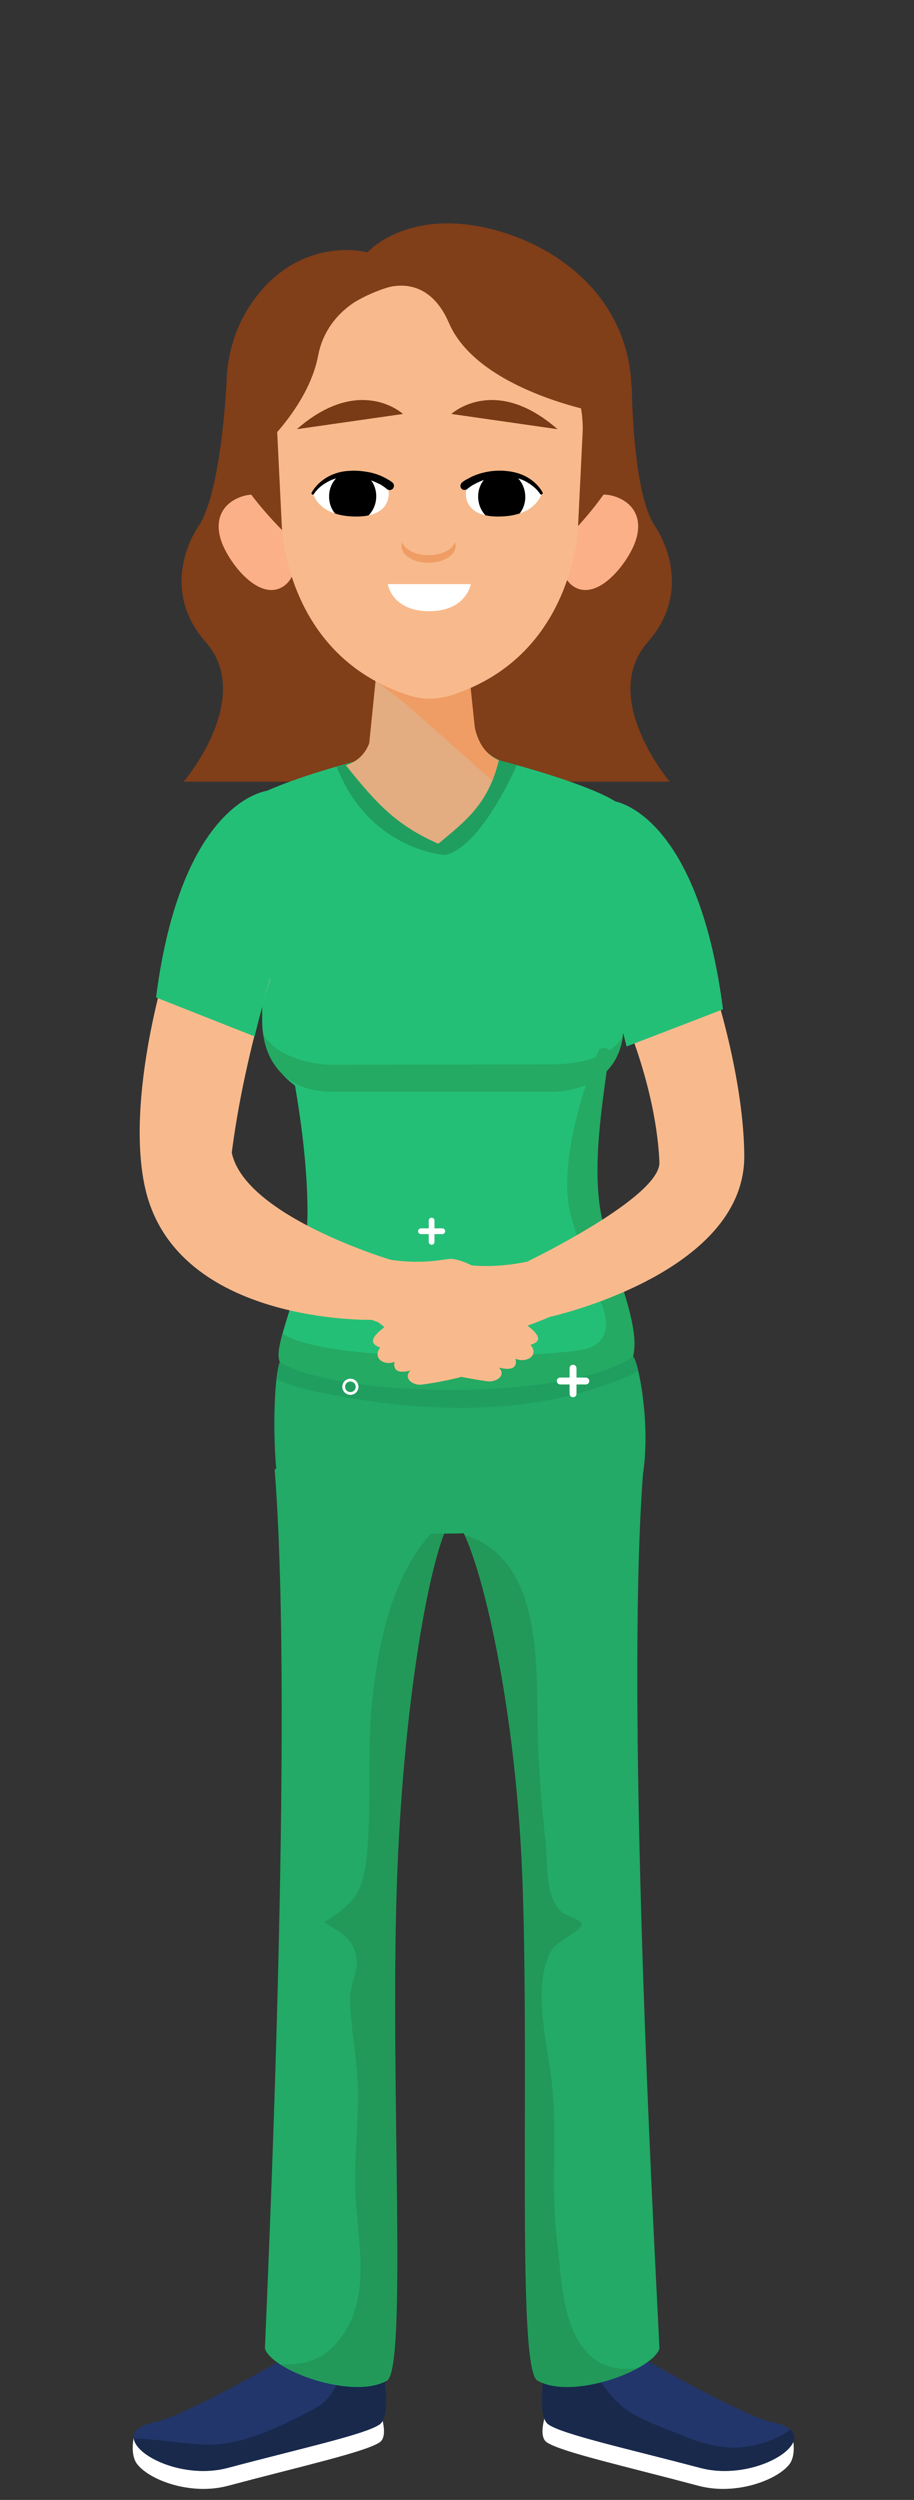 <?xml version="1.0" encoding="utf-8"?>
<!-- Generator: Adobe Illustrator 22.1.0, SVG Export Plug-In . SVG Version: 6.00 Build 0)  -->
<svg version="1.1" id="Layer_1" xmlns="http://www.w3.org/2000/svg" xmlns:xlink="http://www.w3.org/1999/xlink" x="0px" y="0px"
	 viewBox="0 0 300.5 821.3" style="enable-background:new 0 0 300.5 821.3;" xml:space="preserve">
<rect x="0" y="0" width="300.5" height="821.3" fill="#333333" stroke="none"/>
<style type="text/css">
	.st0{fill:#FFFFFF;}
	.st1{fill:#22366B;}
	.st2{fill:#18294C;}
	.st3{fill:#22AA66;}
	.st4{fill:#229958;}
	.st5{fill:#209E5F;}
	.st6{fill:#803E19;}
	.st7{fill:#FBB087;}
	.st8{fill:#EF9D65;}
	.st9{fill:#E3AC81;}
	.st10{fill:#F8BA8C;}
	.st11{clip-path:url(#SVGID_2_);}
	.st12{clip-path:url(#SVGID_4_);}
	.st13{fill:#793B16;}
	.st14{fill:#24BF77;}
	.st15{fill:#24AA63;}
	.st16{fill:none;stroke:#FFFFFF;stroke-width:2.27;stroke-linecap:round;stroke-linejoin:round;}
	.st17{fill:none;stroke:#FFFFFF;stroke-width:1.89;stroke-linecap:round;stroke-linejoin:round;}
	.st18{fill:none;stroke:#FFFFFF;stroke-width:0.91;stroke-linecap:round;stroke-linejoin:round;}
</style>
<g id="BACKGROUND">
</g>
<g id="OBJECT">
	<path class="st0" d="M74.8,816.7c24.4-6.5,45.1-11.1,50-14.3c3.3-2.2-0.1-10.7-0.1-10.7L98.4,778L44,800.8c0,0-1.3,5.4,1,8.6
		C48.9,814.7,62.5,819.9,74.8,816.7z"/>
	<path class="st0" d="M229.8,816.7c-24.4-6.5-45.1-11.1-50-14.3c-3.3-2.2,0.1-10.7,0.1-10.7l26.3-13.7l54.4,22.9c0,0,1.3,5.4-1,8.6
		C255.7,814.7,242.1,819.9,229.8,816.7z"/>
	<path class="st1" d="M230.3,810.8c-24.4-6.5-45.2-11-50-14.3s0-24.9,0-24.9l26.4,0.5c0,0,36.7,21.5,47.3,23.7
		C273.1,799.5,250,815.9,230.3,810.8z"/>
	<path class="st2" d="M259.9,798.2c-5.4,4-13.4,6.2-19.8,5.9c-5.9-0.3-11.4-2.1-16.8-4.4c-5.6-2.3-12.3-4.5-17.3-8
		c-7.2-5.1-10.4-12.9-15.2-19.9l-10.5-0.2c0,0-4.8,21.5,0,24.9c4.8,3.3,25.6,7.9,50,14.3C247,815.2,266.2,804,259.9,798.2z"/>
	<path class="st3" d="M151.2,501.4c6.7,10.5,18.8,58.9,20.7,119.6c2.1,65.5-1.9,157.2,4.8,161.1c11.3,6.4,37.8-3.3,40.1-10.5
		c-0.5-13.9-11.7-207.7-5.3-288.7C174.1,461.1,136,477.4,151.2,501.4z"/>
	<path class="st4" d="M192.4,772.2c-7.8-9.2-7.9-25-9.3-36.4c-2.2-18.1,0.5-35.9-2-54.1c-1.6-11.8-5.7-28.6-0.4-39.9
		c1.9-4,7.4-5.7,10.2-8.7c1.9-2-4.3-3.6-5.5-4.4c-1.7-1-2.9-3.2-3.7-5c-2.3-5.4-1.7-12.5-2.3-18.3c-1.1-9.8-1.9-19.7-2.4-29.5
		c-1.2-22.8,3.6-63-24.2-71.6c6.9,14.8,17.4,60.5,19.2,116.7c2.1,65.5-1.9,157.2,4.8,161.1c8,4.6,23.7,1,32.9-4.1
		C203.3,778.8,197.2,777.9,192.4,772.2z"/>
	<path class="st1" d="M74.8,810.8c24.4-6.5,45.2-11,50-14.3s0-24.9,0-24.9L98.4,772c0,0-36.7,21.5-47.3,23.7
		C32,799.5,55.2,815.9,74.8,810.8z"/>
	<path class="st2" d="M124.8,771.6l-14,0.3c2.4,7.1,0.2,15.5-7.9,19.7c-8.2,4.3-17.6,9-26.6,10.8c-10.1,2.1-20.8-1-31-1.2
		c-0.5,0-0.9-0.1-1.3-0.3c0.2,5.9,16.4,13.7,30.8,9.9c24.4-6.5,45.2-11,50-14.3C129.6,793.1,124.8,771.6,124.8,771.6z"/>
	<path class="st3" d="M148.1,499.5c-6.7,10.5-15.8,60.8-17.7,121.5c-2.1,65.5,3.5,157.2-3.2,161.1c-11.3,6.4-37.8-3.3-40.1-10.5
		c0.5-14.3,9.7-207.4,3.2-288.8C127.8,461,163.3,475.6,148.1,499.5z"/>
	<path class="st4" d="M148.1,499.5c0.5-0.8,0.9-1.5,1.3-2.3c-19.2,13-24.8,40.2-27.1,62.3c-1.6,15.6-0.2,31-1.4,46.5
		c-0.5,6.1-0.9,13.2-5,18.1c-2.6,3.1-5.9,5.3-9.3,7.4c3.5,2.3,7.8,4.3,9.5,8c3.3,7-1.2,11-1,18c0.3,10.1,2.6,20.1,2.6,30.3
		c0,10.3-1.1,20.5-0.9,30.8c0.3,15.1,5.4,33.8-3.4,47.5c-6,9.2-12.5,10.9-21,10.7c8.9,5.6,26.2,10,34.7,5.1
		c6.7-3.8,1.1-95.6,3.2-161.1C132.3,560.3,141.4,510.1,148.1,499.5z"/>
	<path class="st3" d="M211.6,482.9c-3.2,26.1-117,27.9-120.2,4.9c-1.5-10.9-1.5-26-0.5-34.8c0.3-2.4,0.6-4.3,1.1-5.6
		c2-6,112.9-18.2,116.1-1.7c0.4,0,1,1.7,1.7,4.5C211.4,457,213.2,470.4,211.6,482.9z"/>
	<path class="st5" d="M209.8,450.3c-1.7,1.2-3.6,2-5.6,2.8c-29.4,11.8-62.5,11.2-93.6,5.4c-6.3-1.2-13.5-2.5-19.7-5.4
		c0.3-2.4,0.6-4.3,1.1-5.6c2-6,112.9-18.2,116.1-1.7C208.5,445.7,209.1,447.4,209.8,450.3z"/>
	<g>
		<path class="st6" d="M74.4,126.7c0,0-1.7,35.7-9.3,46.4c0,0-13.7,19.4,2.5,37.8s-7.2,45.9-7.2,45.9H139V122.1L74.4,126.7z"/>
		<path class="st6" d="M207.7,126.8c0,0,0.2,35.6,7.8,46.3c0,0,13.7,19.4-2.5,37.8s7.2,45.9,7.2,45.9h-78.5V122.1L207.7,126.8z"/>
		<path class="st6" d="M203.4,137.9c0,34.8-28.2,62.9-62.9,62.9s-62.9-28.2-62.9-62.9c0-34.8,28.2-57.6,62.9-57.6
			S203.4,103.1,203.4,137.9z"/>
		<g>
			<g>
				<g>
					<path class="st7" d="M95.6,171.9c3.2,7.2,3,18.9-3.9,21.5s-15-6.7-18.3-14c-3.2-7.2-1.3-13.5,5.6-16.1
						C85.9,160.7,92.4,164.6,95.6,171.9z"/>
				</g>
			</g>
			<line class="st8" x1="81.1" y1="172" x2="92.6" y2="181.1"/>
		</g>
		<g>
			<g>
				<g>
					<path class="st7" d="M186.1,171.9c-3.2,7.2-3,18.9,3.9,21.5s15-6.7,18.3-14c3.2-7.2,1.3-13.5-5.6-16.1
						C195.8,160.7,189.3,164.6,186.1,171.9z"/>
				</g>
			</g>
			<line class="st8" x1="201.8" y1="172" x2="190.3" y2="181.1"/>
		</g>
		<path class="st6" d="M198.4,162.5c0,0-25.1,37-57,37s-58.8-37-58.8-37c0-30.6,26.9-74,58.8-74S198.4,131.8,198.4,162.5z"/>
		<g>
			<polygon class="st9" points="124.7,211.6 117.4,283.5 160.5,283.5 153.1,210.9 			"/>
			<polygon class="st8" points="123.7,223.8 157.2,249.7 153.6,214.9 			"/>
		</g>
		<g>
			<g>
				<path id="XMLID_12_" class="st10" d="M141.4,92.3L141.4,92.3c-26.7,0-50.3,23.4-50.3,48.9l1.5,30.6c0,0,0.6,43.4,41.7,56.6
					c4.6,1.5,9.5,1.5,14.1,0c41.2-13.2,41.7-56.6,41.7-56.6l1.5-30.6C191.7,115.7,168.1,92.3,141.4,92.3z"/>
			</g>
		</g>
		<g>
			<g>
				<g>
					<g>
						<path id="XMLID_11_" class="st0" d="M153.2,161.8c0,0,0.1-6.5,12.5-5.6c11.1,0.8,12.4,5.8,12.4,5.8s-1.6,7.5-13.8,7.7
							C152.1,170,153.2,161.8,153.2,161.8z"/>
					</g>
					<g>
						<defs>
							<path id="SVGID_1_" d="M153.2,161.8c0,0,0.1-6.5,12.5-5.6c11.1,0.8,12.4,5.8,12.4,5.8s-1.6,7.5-13.8,7.7
								C152.1,170,153.2,161.8,153.2,161.8z"/>
						</defs>
						<clipPath id="SVGID_2_">
							<use xlink:href="#SVGID_1_"  style="overflow:visible;"/>
						</clipPath>
						<path class="st11" d="M172.7,163.3c0,4.6-3.5,8.4-7.8,8.3c-4.3,0-7.7-3.8-7.7-8.5c0-4.6,3.5-8.4,7.8-8.3
							C169.3,154.8,172.7,158.6,172.7,163.3z"/>
					</g>
				</g>
				<g>
					<path d="M151.9,158.5c0.6-0.5,1.1-0.8,1.7-1.1c0.6-0.3,1.1-0.6,1.7-0.9c1.2-0.5,2.3-0.9,3.5-1.2c2.4-0.6,4.9-0.8,7.3-0.6
						c2.5,0.2,4.9,0.8,7.1,2c2.1,1.2,4,2.9,5.2,5.1c0.1,0.2,0,0.5-0.2,0.6s-0.5,0.1-0.6-0.1l0,0c-1.2-1.8-3.1-3.3-5.1-4.3
						s-4.3-1.4-6.5-1.4s-4.5,0.4-6.6,1c-1.1,0.3-2.1,0.8-3.1,1.3c-0.5,0.3-1,0.5-1.4,0.8s-0.9,0.6-1.2,0.9l0,0
						c-0.6,0.5-1.5,0.5-2-0.1S151.3,159.1,151.9,158.5C151.9,158.6,151.9,158.5,151.9,158.5z"/>
				</g>
			</g>
			<g>
				<g>
					<g>
						<path id="XMLID_10_" class="st0" d="M127.8,161.8c0,0-0.1-6.5-12.5-5.6c-11.1,0.8-12.4,5.8-12.4,5.8s1.5,7.5,13.7,7.7
							C128.8,170,127.8,161.8,127.8,161.8z"/>
					</g>
					<g>
						<defs>
							<path id="SVGID_3_" d="M127.8,161.8c0,0-0.1-6.5-12.5-5.6c-11.1,0.8-12.4,5.8-12.4,5.8s1.5,7.5,13.7,7.7
								C128.8,170,127.8,161.8,127.8,161.8z"/>
						</defs>
						<clipPath id="SVGID_4_">
							<use xlink:href="#SVGID_3_"  style="overflow:visible;"/>
						</clipPath>
						<path class="st12" d="M108.2,163.2c0,4.6,3.5,8.4,7.8,8.3c4.3,0,7.7-3.8,7.7-8.5c0-4.6-3.5-8.4-7.8-8.3
							C111.6,154.8,108.1,158.6,108.2,163.2z"/>
					</g>
				</g>
				<g>
					<path d="M127.1,160.6c-0.3-0.3-0.8-0.6-1.2-0.9c-0.4-0.3-0.9-0.6-1.4-0.8c-1-0.5-2-0.9-3.1-1.3c-2.1-0.7-4.4-1-6.6-1
						s-4.5,0.4-6.5,1.4s-3.9,2.4-5.1,4.3l0,0c-0.1,0.2-0.4,0.3-0.6,0.1c-0.2-0.1-0.3-0.4-0.1-0.6c1.2-2.2,3.1-3.9,5.2-5.1
						c2.1-1.2,4.6-1.9,7.1-2c2.5-0.2,4.9,0.1,7.3,0.6c1.2,0.3,2.4,0.7,3.5,1.2c0.6,0.3,1.1,0.5,1.7,0.9c0.6,0.3,1.1,0.6,1.7,1.1
						c0.6,0.5,0.7,1.4,0.2,2S127.8,161.2,127.1,160.6C127.2,160.7,127.1,160.7,127.1,160.6L127.1,160.6z"/>
				</g>
			</g>
			<path class="st13" d="M148.4,136c0,0,14.2-13.1,34.9,5L148.4,136z"/>
			<path class="st13" d="M132.5,136c0,0-14.2-13.1-34.9,5L132.5,136z"/>
			<path class="st0" d="M127.5,191.9h27.3c0,0-1.5,8.9-13.7,8.9C128.8,200.8,127.5,191.9,127.5,191.9z"/>
		</g>
		<path class="st6" d="M123.7,95.8c0,0-15.9,4.5-19.1,21c-3.3,17.5-19.9,31.7-19.9,31.7s7.1-41.9,7.8-43.2
			C93.3,104,123.7,95.8,123.7,95.8z"/>
		<path class="st6" d="M123.7,95.8c0,0,15.7-8.6,23.9,10.3c9.6,22.3,49.3,29.4,49.3,29.4S202,109,176.1,98
			C150.3,86.9,139.5,86.6,123.7,95.8z"/>
		<path class="st6" d="M120.8,82.9c0,0,12.5-14.2,39.7-7.9c22.8,5.3,45.9,22.7,47.1,51.7l-10.3,9.4L157.2,95L120.8,82.9z"/>
		<path class="st6" d="M120.8,82.9c0,0-19.7-5.4-35.2,12.9C65,120.2,79.2,152,79.2,152l25.1-45.5L120.8,82.9z"/>
	</g>
	<path class="st14" d="M208.1,445.7c-22.4,15.1-98,13.3-116.1,1.7c-0.8-1.9-0.3-5,0.9-9.3c2.6-9.4,8.4-24.1,8.2-41
		c-0.3-34.8-12-76.2-12-76.2s6.4,2.6-0.2-0.6c0-0.1-0.1-0.2-0.1-0.3c-0.1-0.2-0.1-0.4-0.2-0.6c0,0,0,0,0-0.1l0,0
		c0-0.1-0.1-0.2-0.1-0.3c-0.2-0.8-0.5-1.7-0.9-2.8c-0.2-0.7-0.4-1.4-0.6-2.1c-0.1-0.2-0.1-0.4-0.2-0.6c-0.1-0.4-0.3-0.8-0.4-1.3
		c0,0,0,0,0-0.1l0,0c-1.7-5.6-3.4-11.7-4.8-17.5c-0.2-0.9-0.5-1.9-0.7-2.8c0-0.1,0-0.1,0-0.2c-2.6-10.1-5.1-23.9-3-25.7
		c0.3-0.4,0.8-0.8,1.3-1.2l0,0c6-5.2,24.6-11.1,37.3-14.5l0,0c6.9-1.9,21.1-5.3,24.9-6c0,0,12.1,2.7,25,6.2l0,0
		c13.5,3.6,32.1,9.5,37.6,14.1l0,0c0.6,0.5,1.1,1,1.4,1.5c1.2,1.8,0.7,9.3-0.3,20.4c-1.1,12.2-2.2,24.5-2.6,36.9c0,0.2,0,0.3,0,0.4
		c-0.3,6.9-1.2,14.1-2.2,21.4c-2.2,16.5-5.1,33.5-3.5,48.9C198.4,410.4,211.2,433.9,208.1,445.7z"/>
	<path class="st14" d="M179.2,361.6h-67c-14.3,0-26-11.7-26-26v-4.4c0-14.3,11.7-26,26-26h67c14.3,0,20.2,0.5,20.2,14.8l5.8,15.5
		C205.2,349.9,193.5,361.6,179.2,361.6z"/>
	<path class="st15" d="M208.1,445.7c-22.4,15.1-98,13.3-116.1,1.7c-0.8-1.9-0.3-5,0.9-9.3c15.6,10.5,89.3,7.7,99.5,5.1
		c11.1-2.7,5.3-14.9,5.3-14.9s-3.5-7.4-9.7-27.8c-6.3-20.4,8.9-55.6,8.9-55.6c1-0.9,2.2-0.8,3.5,0.1c-2.2,16.5-5.1,33.5-3.5,48.9
		C198.4,410.4,211.2,433.9,208.1,445.7z"/>
	<path class="st5" d="M169.9,251.4c-2.7,6-12.9,27.2-23.6,29.5c0,0-24.9-1.5-35.6-29c2-0.6,3.9-1.1,5.8-1.6l0,0
		c0.2-0.1,0.4-0.2,0.6-0.3c0.1-0.1,0.3-0.2,0.4-0.3c1.3-0.9,3.3-2.5,5.4-5.4c0.1-0.2,0.2-0.3,0.3-0.5c0.2-0.3,0.4-0.6,0.6-1
		c0.1-0.2,0.2-0.4,0.3-0.6c0.5-1,0.9-2,1.2-3.2c2.1-0.1,4.6-0.2,7.2-0.3l0,0c7.4-0.2,16.2,0,23.4,1.1c0.7,2.3,1.5,3.9,2.6,5.5
		c2.3,3.3,6.3,4.7,7.4,5c0.2,0.1,0.3,0.1,0.3,0.1l0,0C167.6,250.7,168.7,251,169.9,251.4z"/>
	<path class="st9" d="M122.7,231.2c1,12.8-2.9,18.3-9,20.2c10.7,13.5,17.3,20,30.4,25.8c9-7.5,16.4-13,19.9-27.4
		c-6.3-2.8-8.4-9.3-8.7-17.4L122.7,231.2z"/>
	<path class="st8" d="M133.8,231.6l28.1,24.9l2.1-6.7c-6.3-2.8-8.4-9.3-8.7-17.4L133.8,231.6z"/>
	<path class="st15" d="M86.6,340c0,0,1.3,18.7,22.8,18.7c18.3,0,71.6,0,71.6,0s21.2,0.9,23.8-18.3c0,0-3.8,9.3-24.1,9.3
		c-16.8,0-72.3,0.1-72.3,0.1S92.9,349.6,86.6,340z"/>
	<path class="st10" d="M180.5,432.7l-7-18.3c0,0,43.8-21.1,43.3-32.6c-1.3-29.3-16.2-58.2-16.2-58.2s-7.3-58.3,6.3-52.7
		c13.6,5.6,37.6,68.9,37.8,109C244.7,418.7,180.5,432.7,180.5,432.7z"/>
	<path class="st10" d="M202.6,302.3c16.2,4,22,7.9,31.3,78.2v0.3c0.7,8.9-2.9,17.6-9.7,23.4c-11.7,10-31.5,25-52.5,31.9
		c-5.5,4.2-11.9,12.5-15.6,14.6c-3.7,2.1-14.9,3.9-17.6,4.2c-2.8,0.3-6-2.1-3.6-4.6c-4.2,1-5.7-0.2-5.2-2.9
		c-3.2,1.4-7.4-1.1-4.7-4.7c-1.6-0.6-4.6-1.8,0.4-5.9c5-4.1,10.8-9,10.8-9s-6.3,0.5-4.5-2.4c1.7-3,13-10.8,17.9-10.3
		s35.4,7.5,74.2-30c-2.9-9.9-10.3-37-10.3-37"/>
	<path class="st10" d="M87.5,291.3c-17.3,3.7-22.2,15.7-31,86.1v0.3c-0.6,8.9,3.2,17.4,10.1,23.1c12.6,10.2,34.5,26.2,57.6,33.5
		c6,4.3,13,12.7,17,15c4,2.2,16,4.1,19,4.5s6.4-2,3.8-4.5c4.5,1.1,6.1-0.1,5.5-2.9c3.5,1.5,7.9-1,4.9-4.6c1.7-0.5,4.9-1.7-0.5-5.9
		s-11.6-9.2-11.6-9.2s6.7,0.7,4.8-2.4c-1.9-3-14.1-11.1-19.3-10.7s-32.8,8.3-75-30c3-9.9,8.6-52.8,8.6-52.8"/>
	<path class="st10" d="M122.1,433.6l6.7-19.6c0,0-48.2-14.3-52.6-35.3c3.7-29.2,12.6-56.9,12.6-56.9s2.4-59.5-10.7-52.9
		c-13.1,6.7-39.6,83.3-30.2,122.2C58.6,435.1,122.1,433.6,122.1,433.6z"/>
	<path class="st14" d="M87.9,259.8c0,0-28.2,2.8-36.6,67.9l32.4,12.8c0,0,8.4-34.6,12.5-37.6C100.4,299.9,91.5,258.6,87.9,259.8z"/>
	<path class="st14" d="M201.8,263.2c0,0,27.5,3.3,35.9,68.4L206,343.8c0,0-8.4-34.6-12.5-37.6C189.4,303.3,198.3,262,201.8,263.2z"
		/>
	<g>
		<line class="st16" x1="188.4" y1="449.5" x2="188.4" y2="457.9"/>
		<line class="st16" x1="192.6" y1="453.7" x2="184.2" y2="453.7"/>
		<line class="st17" x1="141.9" y1="401" x2="141.9" y2="408"/>
		<line class="st17" x1="145.4" y1="404.5" x2="138.4" y2="404.5"/>
		<circle class="st18" cx="115.2" cy="455.6" r="2.2"/>
	</g>
	<path class="st8" d="M140.9,182.4c-4.2,0-7.8-1.8-8.7-4.3c-0.1,0.4-0.2,0.8-0.2,1.3c0,3.1,4,5.5,8.9,5.5s8.9-2.5,8.9-5.5
		c0-0.4-0.1-0.9-0.2-1.3C148.7,180.6,145.2,182.4,140.9,182.4z"/>
</g>
</svg>
